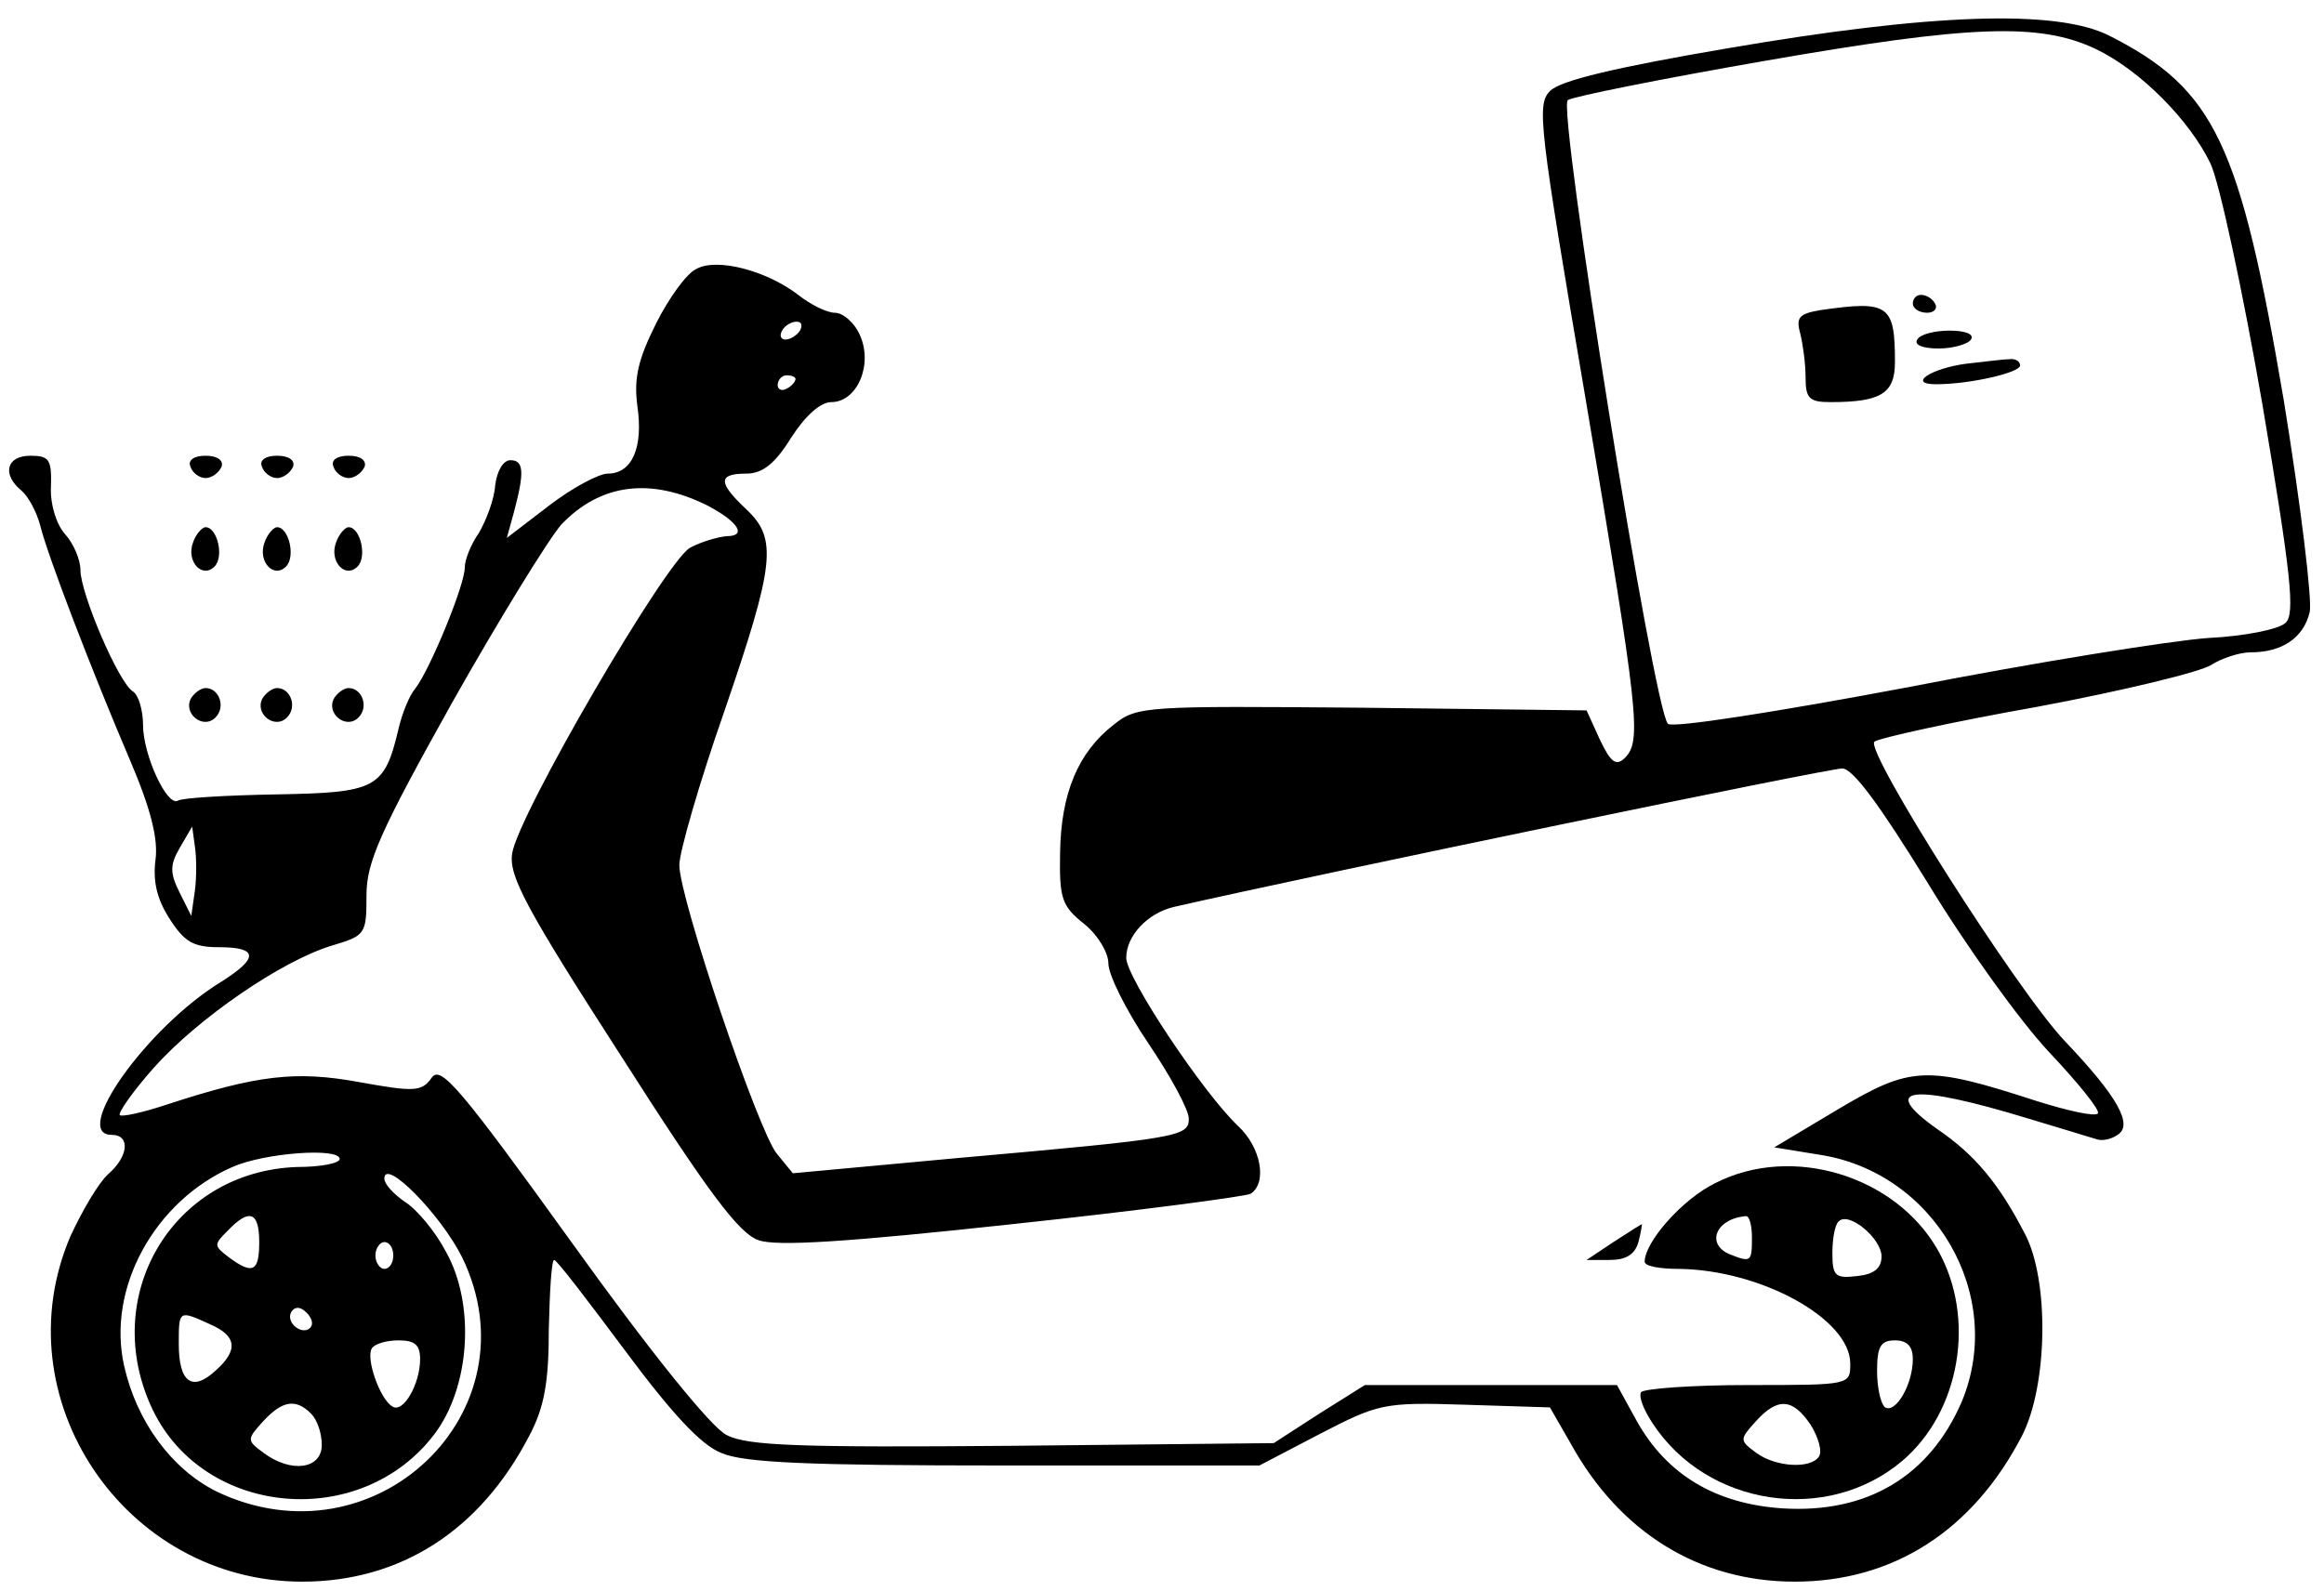 <svg
    stroke='currentColor'
    fill='currentColor'
    strokeWidth='0'
 version="1.0" xmlns="http://www.w3.org/2000/svg"
 width="260pt" height="178pt" viewBox="0 0 260 178"
 preserveAspectRatio="xMidYMid meet" class="bg-green-500">

<g  transform="translate(0,178) scale(0.1,-0.1)"
fill="#000000" stroke="none">
<path d="M1933 1726 c-123 -21 -188 -36 -199 -48 -15 -15 -12 -39 40 -345 59
-350 63 -382 44 -401 -10 -10 -16 -5 -28 20 l-15 33 -251 3 c-242 2 -252 2
-278 -19 -40 -31 -59 -77 -60 -143 -1 -52 2 -60 27 -80 15 -12 27 -32 27 -44
0 -13 20 -53 45 -90 25 -37 45 -74 45 -84 0 -20 -11 -22 -259 -44 l-184 -17
-18 22 c-21 26 -109 286 -109 323 0 14 22 91 50 171 57 166 60 194 25 227 -32
30 -32 40 0 40 18 0 32 11 50 40 16 25 33 40 45 40 29 0 47 42 32 75 -6 14
-19 25 -28 25 -9 0 -27 9 -41 20 -35 27 -91 42 -114 29 -11 -5 -31 -33 -45
-61 -20 -40 -25 -61 -21 -92 7 -47 -6 -76 -33 -76 -10 0 -40 -16 -66 -36 l-47
-36 8 29 c12 45 11 58 -4 58 -8 0 -15 -12 -17 -28 -1 -16 -10 -39 -18 -53 -9
-13 -16 -30 -16 -39 0 -20 -39 -114 -55 -135 -7 -8 -15 -28 -19 -45 -16 -68
-25 -72 -137 -74 -57 -1 -106 -4 -110 -7 -12 -7 -39 51 -39 85 0 16 -5 33 -11
37 -16 9 -59 110 -59 136 0 12 -8 30 -17 40 -10 11 -17 34 -16 53 1 31 -2 35
-23 35 -27 0 -32 -21 -10 -39 8 -7 17 -24 21 -39 8 -33 57 -161 101 -264 23
-54 31 -87 28 -110 -3 -23 1 -43 15 -65 17 -27 27 -33 56 -33 44 0 45 -12 2
-39 -83 -51 -168 -171 -122 -171 21 0 19 -24 -4 -44 -11 -10 -29 -41 -42 -69
-78 -181 60 -387 259 -387 110 0 199 57 254 163 17 32 22 60 22 120 1 42 3 77
6 77 3 0 38 -46 79 -101 52 -70 85 -106 108 -115 25 -11 99 -14 317 -14 l285
0 67 35 c66 34 71 36 163 33 l95 -3 23 -40 c55 -100 144 -155 251 -155 110 0
199 57 254 163 29 56 31 175 3 227 -29 56 -56 88 -97 116 -68 48 -29 52 102
12 36 -11 70 -21 76 -23 6 -2 16 0 23 5 18 11 0 43 -59 105 -54 57 -224 325
-213 335 5 4 86 22 182 39 96 18 183 39 195 47 11 7 31 14 44 14 35 0 59 16
66 45 3 13 -10 120 -29 237 -49 288 -77 348 -195 408 -59 30 -200 25 -427 -14z
m412 -1 c50 -24 105 -80 128 -128 10 -21 36 -142 58 -269 32 -190 37 -235 26
-245 -7 -7 -45 -15 -87 -17 -41 -3 -192 -27 -335 -55 -149 -28 -264 -46 -269
-41 -16 16 -124 690 -112 698 6 4 106 24 221 44 230 40 307 43 370 13z m-1450
-315 c-3 -5 -11 -10 -16 -10 -6 0 -7 5 -4 10 3 6 11 10 16 10 6 0 7 -4 4 -10z
m-5 -54 c0 -3 -4 -8 -10 -11 -5 -3 -10 -1 -10 4 0 6 5 11 10 11 6 0 10 -2 10
-4z m-98 -142 c34 -18 44 -34 21 -34 -10 -1 -28 -6 -41 -13 -27 -15 -192 -298
-199 -342 -4 -25 15 -61 122 -227 97 -152 132 -199 154 -206 20 -7 99 -2 283
18 141 15 261 31 267 34 19 12 12 52 -14 76 -39 37 -125 166 -125 188 0 25 24
50 53 57 167 38 732 155 748 155 12 0 42 -41 95 -127 43 -71 104 -156 137
-191 33 -35 57 -65 54 -68 -3 -4 -34 3 -69 14 -123 40 -140 39 -221 -9 l-72
-43 49 -8 c130 -19 210 -157 161 -276 -36 -84 -106 -126 -201 -120 -74 5 -129
37 -163 98 l-22 40 -141 0 -141 0 -51 -32 -51 -33 -292 -3 c-239 -2 -297 0
-320 12 -17 8 -87 95 -173 215 -126 175 -147 199 -157 185 -11 -16 -20 -16
-81 -5 -71 13 -114 8 -215 -25 -27 -9 -50 -14 -53 -12 -2 3 15 27 38 53 49 55
143 120 200 137 37 11 38 13 38 56 0 37 15 71 96 216 53 94 108 183 122 199
44 46 100 53 164 21z m-574 -431 l-4 -28 -13 26 c-11 22 -11 31 0 50 l14 24 3
-22 c2 -13 2 -35 0 -50z m162 -300 c0 -5 -22 -9 -48 -9 -139 -5 -222 -145
-161 -272 58 -120 233 -135 315 -27 40 53 46 145 13 204 -12 23 -33 48 -46 56
-13 9 -23 20 -23 26 0 24 63 -40 87 -88 84 -173 -98 -347 -275 -262 -50 25
-89 78 -103 140 -20 87 34 185 121 223 36 16 120 22 120 9z m-90 -93 c0 -33
-7 -37 -34 -17 -17 13 -17 14 -1 30 24 25 35 21 35 -13z m150 -15 c0 -8 -4
-15 -10 -15 -5 0 -10 7 -10 15 0 8 5 15 10 15 6 0 10 -7 10 -15z m-93 -81 c-9
-9 -28 6 -21 18 4 6 10 6 17 -1 6 -6 8 -13 4 -17z m-112 4 c30 -13 32 -29 6
-52 -26 -24 -41 -13 -41 30 0 38 0 38 35 22z m235 -39 c0 -28 -19 -61 -31 -53
-14 8 -30 54 -23 65 3 5 16 9 30 9 18 0 24 -5 24 -21z m-122 -61 c7 -7 12 -22
12 -35 0 -27 -34 -32 -65 -9 -19 14 -19 15 -1 35 22 24 37 26 54 9z"/>
<path d="M2140 1440 c0 -5 7 -10 16 -10 8 0 12 5 9 10 -3 6 -10 10 -16 10 -5
0 -9 -4 -9 -10z"/>
<path d="M2037 1433 c-24 -4 -28 -8 -23 -26 3 -12 6 -34 6 -49 0 -24 4 -28 28
-28 57 0 72 10 72 45 0 64 -7 69 -83 58z"/>
<path d="M2145 1400 c-4 -6 6 -10 24 -10 16 0 33 5 36 10 4 6 -6 10 -24 10
-16 0 -33 -4 -36 -10z"/>
<path d="M2200 1373 c-39 -5 -67 -23 -34 -23 38 0 94 13 94 21 0 5 -6 8 -12 7
-7 0 -29 -3 -48 -5z"/>
<path d="M1919 456 c-37 -18 -79 -66 -79 -88 0 -5 17 -8 38 -8 92 -1 192 -56
192 -106 0 -24 0 -24 -114 -24 -63 0 -117 -4 -120 -8 -3 -5 3 -20 13 -35 61
-93 195 -113 279 -42 65 55 83 160 40 236 -47 83 -163 119 -249 75z m41 -61
c0 -27 -1 -28 -24 -19 -28 11 -17 40 17 43 4 1 7 -10 7 -24z m145 -21 c0 -13
-8 -20 -27 -22 -25 -3 -28 0 -28 26 0 16 3 32 7 35 11 12 48 -19 48 -39z m35
-115 c0 -28 -19 -61 -31 -54 -5 4 -9 22 -9 41 0 27 4 34 20 34 14 0 20 -7 20
-21z m-114 -74 c8 -13 13 -29 9 -35 -9 -14 -48 -12 -70 4 -19 14 -19 15 -1 35
25 28 42 26 62 -4z"/>
<path d="M1805 390 l-30 -20 26 0 c18 0 28 6 32 20 3 11 4 20 4 20 -1 0 -15
-9 -32 -20z"/>
<path d="M213 1258 c2 -7 10 -13 17 -13 7 0 15 6 18 13 2 7 -5 12 -18 12 -13
0 -20 -5 -17 -12z"/>
<path d="M293 1258 c2 -7 10 -13 17 -13 7 0 15 6 18 13 2 7 -5 12 -18 12 -13
0 -20 -5 -17 -12z"/>
<path d="M373 1258 c2 -7 10 -13 17 -13 7 0 15 6 18 13 2 7 -5 12 -18 12 -13
0 -20 -5 -17 -12z"/>
<path d="M216 1173 c-8 -21 10 -41 24 -27 11 11 3 44 -10 44 -4 0 -11 -8 -14
-17z"/>
<path d="M296 1173 c-8 -21 10 -41 24 -27 11 11 3 44 -10 44 -4 0 -11 -8 -14
-17z"/>
<path d="M376 1173 c-8 -21 10 -41 24 -27 11 11 3 44 -10 44 -4 0 -11 -8 -14
-17z"/>
<path d="M214 999 c-10 -17 13 -36 27 -22 12 12 4 33 -11 33 -5 0 -12 -5 -16
-11z"/>
<path d="M294 999 c-10 -17 13 -36 27 -22 12 12 4 33 -11 33 -5 0 -12 -5 -16
-11z"/>
<path d="M374 999 c-10 -17 13 -36 27 -22 12 12 4 33 -11 33 -5 0 -12 -5 -16
-11z"/>
</g>
</svg>
